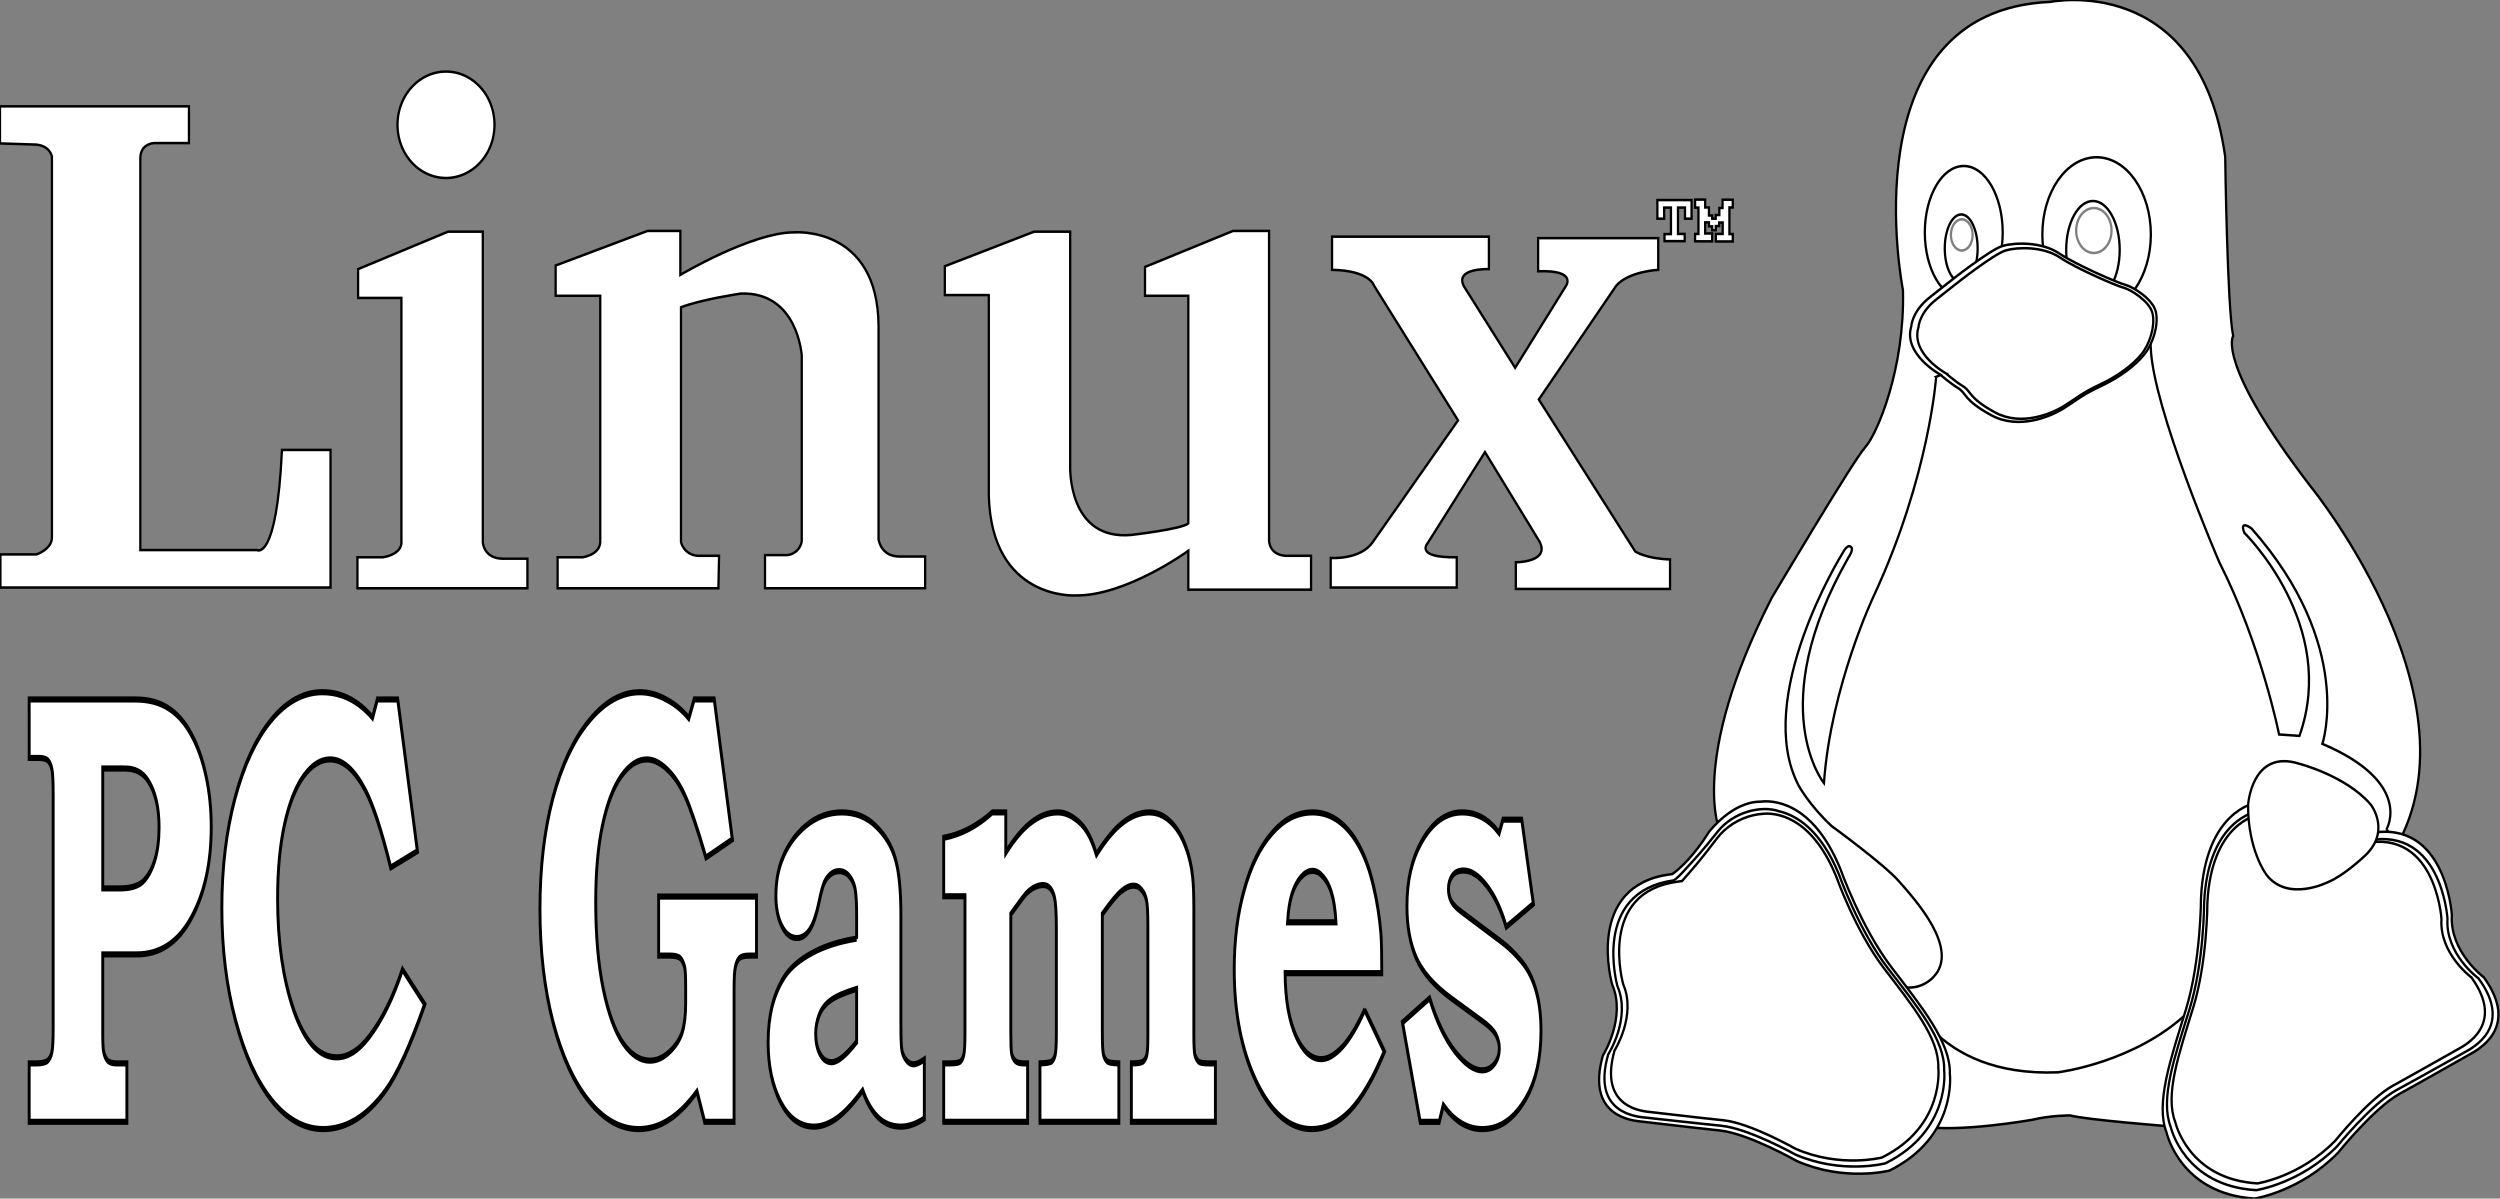 <?xml version="1.0" encoding="UTF-8" standalone="no"?>
<!-- Designed by Vexels.com - 2017 All Rights Reserved - https://vexels.com/terms-and-conditions/  -->

<svg
   xmlns:dc="http://purl.org/dc/elements/1.1/"
   xmlns:cc="http://creativecommons.org/ns#"
   xmlns:rdf="http://www.w3.org/1999/02/22-rdf-syntax-ns#"
   xmlns:svg="http://www.w3.org/2000/svg"
   xmlns="http://www.w3.org/2000/svg"
   xmlns:sodipodi="http://sodipodi.sourceforge.net/DTD/sodipodi-0.dtd"
   xmlns:inkscape="http://www.inkscape.org/namespaces/inkscape"
   version="1.1"
   id="Layer_1"
   x="0px"
   y="0px"
   width="602.122"
   height="288.682"
   viewBox="0 0 602.122 288.682"
   enable-background="new 0 0 1200 1200"
   xml:space="preserve"
   sodipodi:docname="system.svg"
   inkscape:version="0.92.4 (5da689c313, 2019-01-14)"><rect x="0" y="0" width="602.122" height="288.682" fill="#808080" stroke="none"/><defs
   id="defs340">
	
	
	
	
	
	
	
	<linearGradient
   y2="712.379"
   x2="785.046"
   y1="712.379"
   x1="50"
   gradientUnits="userSpaceOnUse"
   id="SVGID_1_"
   gradientTransform="translate(-50,-362.214)">
		<stop
   id="stop16"
   style="stop-color:#FADC00"
   offset="0" />
		<stop
   id="stop18"
   style="stop-color:#FADA00"
   offset="0.009" />
		<stop
   id="stop20"
   style="stop-color:#F5B715"
   offset="0.153" />
		<stop
   id="stop22"
   style="stop-color:#F09424"
   offset="0.299" />
		<stop
   id="stop24"
   style="stop-color:#EC752A"
   offset="0.443" />
		<stop
   id="stop26"
   style="stop-color:#E95B2B"
   offset="0.587" />
		<stop
   id="stop28"
   style="stop-color:#E8452B"
   offset="0.728" />
		<stop
   id="stop30"
   style="stop-color:#E7382A"
   offset="0.867" />
		<stop
   id="stop32"
   style="stop-color:#E6332A"
   offset="1" />
		<stop
   id="stop34"
   style="stop-color:#FFFFFF"
   offset="1" />
	</linearGradient>
	
	<linearGradient
   y2="759.175"
   x2="943.806"
   y1="567.821"
   x1="951.984"
   gradientUnits="userSpaceOnUse"
   id="SVGID_2_"
   gradientTransform="translate(-50,-362.214)">
		<stop
   id="stop39"
   style="stop-color:#FFFFFF"
   offset="0.644" />
		<stop
   id="stop41"
   style="stop-color:#CCCCCC"
   offset="0.683" />
		<stop
   id="stop43"
   style="stop-color:#979797"
   offset="0.729" />
		<stop
   id="stop45"
   style="stop-color:#686868"
   offset="0.775" />
		<stop
   id="stop47"
   style="stop-color:#434343"
   offset="0.822" />
		<stop
   id="stop49"
   style="stop-color:#262626"
   offset="0.868" />
		<stop
   id="stop51"
   style="stop-color:#111111"
   offset="0.913" />
		<stop
   id="stop53"
   style="stop-color:#040404"
   offset="0.957" />
		<stop
   id="stop55"
   style="stop-color:#000000"
   offset="1" />
	</linearGradient>
	
	
	<linearGradient
   y2="679.827"
   x2="971.611"
   y1="365.613"
   x1="970.537"
   gradientUnits="userSpaceOnUse"
   id="SVGID_3_"
   gradientTransform="translate(-50,-362.214)">
		<stop
   id="stop62"
   style="stop-color:#000000"
   offset="0" />
		<stop
   id="stop64"
   style="stop-color:#333333"
   offset="0.109" />
		<stop
   id="stop66"
   style="stop-color:#686868"
   offset="0.238" />
		<stop
   id="stop68"
   style="stop-color:#979797"
   offset="0.369" />
		<stop
   id="stop70"
   style="stop-color:#BCBCBC"
   offset="0.499" />
		<stop
   id="stop72"
   style="stop-color:#D9D9D9"
   offset="0.628" />
		<stop
   id="stop74"
   style="stop-color:#EEEEEE"
   offset="0.755" />
		<stop
   id="stop76"
   style="stop-color:#FBFBFB"
   offset="0.88" />
		<stop
   id="stop78"
   style="stop-color:#FFFFFF"
   offset="1" />
		<stop
   id="stop80"
   style="stop-color:#FFFFFF"
   offset="1" />
	</linearGradient>
	
	<linearGradient
   y2="583.57"
   x2="948.244"
   y1="495.249"
   x1="954.246"
   gradientUnits="userSpaceOnUse"
   id="SVGID_4_"
   gradientTransform="translate(-50,-362.214)">
		<stop
   id="stop85"
   style="stop-color:#FFFFFF"
   offset="0.77" />
		<stop
   id="stop87"
   style="stop-color:#CCCCCC"
   offset="0.795" />
		<stop
   id="stop89"
   style="stop-color:#979797"
   offset="0.825" />
		<stop
   id="stop91"
   style="stop-color:#686868"
   offset="0.855" />
		<stop
   id="stop93"
   style="stop-color:#434343"
   offset="0.885" />
		<stop
   id="stop95"
   style="stop-color:#262626"
   offset="0.914" />
		<stop
   id="stop97"
   style="stop-color:#111111"
   offset="0.944" />
		<stop
   id="stop99"
   style="stop-color:#040404"
   offset="0.972" />
		<stop
   id="stop101"
   style="stop-color:#000000"
   offset="1" />
	</linearGradient>
	
	
	<linearGradient
   y2="474.66"
   x2="960.54"
   y1="356.329"
   x1="951.537"
   gradientUnits="userSpaceOnUse"
   id="SVGID_5_"
   gradientTransform="translate(-50,-362.214)">
		<stop
   id="stop108"
   style="stop-color:#FFFFFF"
   offset="0.124" />
		<stop
   id="stop110"
   style="stop-color:#D7D7D7"
   offset="0.197" />
		<stop
   id="stop112"
   style="stop-color:#656565"
   offset="0.414" />
		<stop
   id="stop114"
   style="stop-color:#1C1C1C"
   offset="0.564" />
		<stop
   id="stop116"
   style="stop-color:#000000"
   offset="0.633" />
		<stop
   id="stop118"
   style="stop-color:#20201F"
   offset="0.633" />
		<stop
   id="stop120"
   style="stop-color:#050505"
   offset="0.728" />
	</linearGradient>
	
	
	
	
	<linearGradient
   y2="477.147"
   x2="919.008"
   y1="440.519"
   x1="914.4"
   gradientUnits="userSpaceOnUse"
   id="SVGID_6_"
   gradientTransform="translate(-50,-362.214)">
		<stop
   id="stop131"
   style="stop-color:#FFFFFF"
   offset="0" />
		<stop
   id="stop133"
   style="stop-color:#DCDCDC"
   offset="0.043" />
		<stop
   id="stop135"
   style="stop-color:#A9A9A9"
   offset="0.112" />
		<stop
   id="stop137"
   style="stop-color:#7C7C7C"
   offset="0.185" />
		<stop
   id="stop139"
   style="stop-color:#565656"
   offset="0.26" />
		<stop
   id="stop141"
   style="stop-color:#363636"
   offset="0.337" />
		<stop
   id="stop143"
   style="stop-color:#1E1E1E"
   offset="0.417" />
		<stop
   id="stop145"
   style="stop-color:#0D0D0D"
   offset="0.502" />
		<stop
   id="stop147"
   style="stop-color:#030303"
   offset="0.594" />
		<stop
   id="stop149"
   style="stop-color:#000000"
   offset="0.707" />
	</linearGradient>
	
	
	<linearGradient
   y2="485.025"
   x2="977.751"
   y1="432.161"
   x1="971.1"
   gradientUnits="userSpaceOnUse"
   id="SVGID_7_"
   gradientTransform="translate(-50,-362.214)">
		<stop
   id="stop156"
   style="stop-color:#FFFFFF"
   offset="0" />
		<stop
   id="stop158"
   style="stop-color:#DCDCDC"
   offset="0.043" />
		<stop
   id="stop160"
   style="stop-color:#A9A9A9"
   offset="0.112" />
		<stop
   id="stop162"
   style="stop-color:#7C7C7C"
   offset="0.185" />
		<stop
   id="stop164"
   style="stop-color:#565656"
   offset="0.26" />
		<stop
   id="stop166"
   style="stop-color:#363636"
   offset="0.337" />
		<stop
   id="stop168"
   style="stop-color:#1E1E1E"
   offset="0.417" />
		<stop
   id="stop170"
   style="stop-color:#0D0D0D"
   offset="0.502" />
		<stop
   id="stop172"
   style="stop-color:#030303"
   offset="0.594" />
		<stop
   id="stop174"
   style="stop-color:#000000"
   offset="0.707" />
	</linearGradient>
	
	
	
	<linearGradient
   y2="530.241"
   x2="940.977"
   y1="459.075"
   x1="945.394"
   gradientUnits="userSpaceOnUse"
   id="SVGID_8_"
   gradientTransform="translate(-50,-362.214)">
		<stop
   id="stop183"
   style="stop-color:#FFFFFF"
   offset="0" />
		<stop
   id="stop185"
   style="stop-color:#CCCCCC"
   offset="0.095" />
		<stop
   id="stop187"
   style="stop-color:#979797"
   offset="0.209" />
		<stop
   id="stop189"
   style="stop-color:#686868"
   offset="0.324" />
		<stop
   id="stop191"
   style="stop-color:#434343"
   offset="0.439" />
		<stop
   id="stop193"
   style="stop-color:#262626"
   offset="0.552" />
		<stop
   id="stop195"
   style="stop-color:#111111"
   offset="0.663" />
		<stop
   id="stop197"
   style="stop-color:#040404"
   offset="0.773" />
		<stop
   id="stop199"
   style="stop-color:#000000"
   offset="0.878" />
	</linearGradient>
	
	<linearGradient
   y2="516.824"
   x2="849.276"
   y1="758.644"
   x1="846.418"
   gradientUnits="userSpaceOnUse"
   id="SVGID_9_"
   gradientTransform="translate(-50,-362.214)">
		<stop
   id="stop204"
   style="stop-color:#000000"
   offset="0.084" />
		<stop
   id="stop206"
   style="stop-color:#333333"
   offset="0.112" />
		<stop
   id="stop208"
   style="stop-color:#686868"
   offset="0.145" />
		<stop
   id="stop210"
   style="stop-color:#979797"
   offset="0.178" />
		<stop
   id="stop212"
   style="stop-color:#BCBCBC"
   offset="0.212" />
		<stop
   id="stop214"
   style="stop-color:#D9D9D9"
   offset="0.245" />
		<stop
   id="stop216"
   style="stop-color:#EEEEEE"
   offset="0.278" />
		<stop
   id="stop218"
   style="stop-color:#FBFBFB"
   offset="0.31" />
		<stop
   id="stop220"
   style="stop-color:#FFFFFF"
   offset="0.34" />
		<stop
   id="stop222"
   style="stop-color:#FFFFFF"
   offset="0.56" />
	</linearGradient>
	
	
	<linearGradient
   y2="775.051"
   x2="1100.606"
   y1="526.371"
   x1="1069.735"
   gradientUnits="userSpaceOnUse"
   id="SVGID_11_"
   gradientTransform="translate(-50,-362.214)">
		<stop
   id="stop258"
   style="stop-color:#000000"
   offset="0" />
		<stop
   id="stop260"
   style="stop-color:#333333"
   offset="0.037" />
		<stop
   id="stop262"
   style="stop-color:#686868"
   offset="0.081" />
		<stop
   id="stop264"
   style="stop-color:#979797"
   offset="0.126" />
		<stop
   id="stop266"
   style="stop-color:#BCBCBC"
   offset="0.17" />
		<stop
   id="stop268"
   style="stop-color:#D9D9D9"
   offset="0.214" />
		<stop
   id="stop270"
   style="stop-color:#EEEEEE"
   offset="0.257" />
		<stop
   id="stop272"
   style="stop-color:#FBFBFB"
   offset="0.299" />
		<stop
   id="stop274"
   style="stop-color:#FFFFFF"
   offset="0.34" />
		<stop
   id="stop276"
   style="stop-color:#FFFFFF"
   offset="0.56" />
	</linearGradient>
	
	
	
	
	<linearGradient
   y2="622.569"
   x2="1079.691"
   y1="850.869"
   x1="1041.866"
   gradientUnits="userSpaceOnUse"
   id="SVGID_12_"
   gradientTransform="translate(-50,-362.214)">
		<stop
   id="stop287"
   style="stop-color:#E1DA1D"
   offset="0.455" />
		<stop
   id="stop289"
   style="stop-color:#E4DE33"
   offset="0.483" />
		<stop
   id="stop291"
   style="stop-color:#EBE668"
   offset="0.558" />
		<stop
   id="stop293"
   style="stop-color:#F1EE97"
   offset="0.634" />
		<stop
   id="stop295"
   style="stop-color:#F6F4BC"
   offset="0.71" />
		<stop
   id="stop297"
   style="stop-color:#FAF9D9"
   offset="0.784" />
		<stop
   id="stop299"
   style="stop-color:#FDFCEE"
   offset="0.858" />
		<stop
   id="stop301"
   style="stop-color:#FEFEFB"
   offset="0.93" />
		<stop
   id="stop303"
   style="stop-color:#FFFFFF"
   offset="1" />
		<stop
   id="stop305"
   style="stop-color:#FFFFFF"
   offset="1" />
	</linearGradient>
	
	
	<linearGradient
   y2="697.603"
   x2="1070.024"
   y1="658.225"
   x1="1050.61"
   gradientUnits="userSpaceOnUse"
   id="SVGID_13_"
   gradientTransform="translate(-50,-362.214)">
		<stop
   id="stop312"
   style="stop-color:#454544"
   offset="0.062" />
		<stop
   id="stop314"
   style="stop-color:#6A6A69"
   offset="0.075" />
		<stop
   id="stop316"
   style="stop-color:#979797"
   offset="0.093" />
		<stop
   id="stop318"
   style="stop-color:#BDBDBC"
   offset="0.111" />
		<stop
   id="stop320"
   style="stop-color:#DADAD9"
   offset="0.129" />
		<stop
   id="stop322"
   style="stop-color:#EEEEEE"
   offset="0.146" />
		<stop
   id="stop324"
   style="stop-color:#FBFBFB"
   offset="0.164" />
		<stop
   id="stop326"
   style="stop-color:#FFFFFF"
   offset="0.18" />
		<stop
   id="stop328"
   style="stop-color:#000000"
   offset="1" />
	</linearGradient>
	
	
</defs><sodipodi:namedview
   pagecolor="#ffffff"
   bordercolor="#666666"
   borderopacity="1"
   objecttolerance="10"
   gridtolerance="10"
   guidetolerance="10"
   inkscape:pageopacity="0"
   inkscape:pageshadow="2"
   inkscape:window-width="1600"
   inkscape:window-height="837"
   id="namedview338"
   showgrid="false"
   inkscape:zoom="1.0351864"
   inkscape:cx="325.96588"
   inkscape:cy="237.78699"
   inkscape:window-x="-8"
   inkscape:window-y="-8"
   inkscape:window-maximized="1"
   inkscape:current-layer="g1082" />

<g
   id="g839"
   transform="matrix(0.553,0,0,0.607,-6.563,2.4885561e-6)"
   style="stroke:#000000;fill:#ffffff"><g
     id="g1082"><g
       id="g1133"><g
         style="stroke:#000000;fill:#ffffff"
         id="g787" /><path
         inkscape:connector-curvature="0"
         id="path2"
         d="m 11.861,56.91 v -14.719 h 82.302 v 14.582 h -15.145 c 0,0 -6.035,0.084 -6.035,6.032 v 155.448 h 50.826 c 0,0 8.579,4.859 10.863,-39.73 h 21.149 v 54.593 H 12.048 v -13.144 h 15.722 c 0,0 6.716,-2.005 6.716,-6.72 v -151.064 c 0,0 -0.716,-4.859 -8.147,-4.859 z"
         style="stroke:#000000;fill:#ffffff" /><path
         inkscape:connector-curvature="0"
         id="path4"
         d="m 167.832,118.21 v -11.431 l 39.159,-14.863 h 15.151 v 123.197 c 0,0 0.286,6.572 8.859,6.572 h 10.576 v 11.719 h -74.03 v -12.291 h 11.145 c 0,0 7.432,-0.859 8.005,-5.433 v -97.47 z"
         style="stroke:#000000;fill:#ffffff" /><path
         inkscape:connector-curvature="0"
         id="path6"
         d="m 324.756,233.404 h -70.03 v -12.291 h 10.863 c 0,0 7.427,-0.855 7.713,-6 v -97.758 h -19.436 v -12.003 l 40.018,-13.724 h 14.291 v 17.435 c 0,0 31.158,-16.862 49.453,-16.862 0,0 36.586,-2.86 36.872,37.158 v 84.608 c 0,0 0.86,6.859 9.146,6.859 h 11.149 v 12.577 h -69.745 v -13.146 h 9.718 c 0,0 5.145,-0.286 6.286,-5.431 v -73.748 c 0,0 -1.713,-25.441 -26.582,-24.582 0,0 -17.15,2.285 -26.012,5.431 v 93.185 c 0,0 1.145,4.859 7.15,5.426 h 9.432 z"
         style="stroke:#000000;fill:#ffffff" /><path
         inkscape:connector-curvature="0"
         id="path8"
         d="m 442.522,117.069 h -19.152 v -11.437 l 38.875,-13.716 h 15.719 v 93.185 c 0,0 -1.141,29.438 26.586,27.154 0,0 22.009,-2.286 24.867,-4.577 v -90.322 h -18.862 v -11.436 l 38.299,-14.291 h 15.723 v 122.625 c 0,0 -0.286,5.719 7.146,6.286 h 11.146 v 13.436 h -53.45 v -15.435 c 0,0 -27.154,18.007 -49.163,17.722 0,0 -36.591,2.001 -37.732,-39.731 v -79.463 z"
         style="stroke:#000000;fill:#ffffff" /><path
         inkscape:connector-curvature="0"
         id="path10"
         d="m 592.015,107.065 v -13.15 h 68.318 v 12.864 c 0,0 -15.149,-0.574 -10.864,6.858 l 22.295,32.299 22.009,-32.299 c 0,0 5.433,-6.572 -12.005,-6.004 v -13.144 h 52.309 v 12.576 c 0,0 -12.862,0.572 -18.291,6.286 l -33.73,45.163 42.017,60.312 c 0,0 4.573,2.858 15.149,3.144 v 11.719 h -67.17 v -10.578 c 0,0 15.149,0 10.289,-8.285 l -23.728,-35.445 -24.867,36.017 c 0,0 -6.286,6 12.576,5.715 v 12.002 h -54.879 v -11.717 c 0,0 12.862,0.86 18.295,-6.286 l 37.158,-48.31 -36.586,-53.452 c 0,0.001 -1.717,-5.999 -18.295,-6.285 z"
         style="stroke:#000000;fill:#ffffff" /><path
         transform="translate(-50,-362.214)"
         style="stroke:#000000;fill:#ffffff"
         d="M 783.701,441.593 H 798.6 v 7.386 h -2.869 v -4.395 h -3.052 v 10.445 h 2.928 v 2.868 h -8.795 v -2.81 h 2.809 v -10.503 h -2.987 l 0.06,4.395 h -2.993 z"
         id="polygon12" /><path
         transform="translate(-50,-362.214)"
         style="stroke:#000000;fill:#ffffff"
         d="m 816.55,441.472 v 3.052 h -1.468 v 10.563 h 1.468 v 2.929 h -7.389 v -2.987 h 2.993 v -4.52 h -1.525 v 1.403 h -1.468 v 1.649 h -1.588 v -1.526 h -1.403 v -1.59 h -1.649 v 4.401 h 3.052 v 3.14 l -7.447,-0.031 v -2.926 h 1.466 v -10.445 h -1.466 v -3.175 h 4.395 v 3.115 h 1.649 v 3.176 h 1.403 v 1.279 h 1.53 v -1.462 h 1.584 v -2.808 h 1.408 v -3.237 z"
         id="polygon14" /><path
         style="stroke:#000000;fill:#ffffff"
         inkscape:connector-curvature="0"
         id="path58"
         d="m 971.545,270.947 c 0,29.657 -32.393,53.701 -72.351,53.701 -39.965,0 -72.356,-24.044 -72.356,-53.701 0,-29.658 32.391,-53.699 72.356,-53.699 39.958,-0.001 72.351,24.041 72.351,53.699 z" /><path
         inkscape:connector-curvature="0"
         id="path60"
         d="m 956.759,446.912 c 0,0 -36.393,-2.596 -43.319,-4.331 0,0 -8.663,0 -16.46,1.735 0,0 -32.056,5.198 -48.52,2.596 l -87.5,-116.956 c 0,0 -13.857,-27.721 22.527,-92.701 0,0 35.525,-54.581 40.719,-59.775 5.198,-5.198 17.328,-31.188 16.462,-62.382 0,0 -24.259,-110.891 64.109,-114.353 0,0 64.976,-12.134 76.239,61.507 0,0 0.864,59.779 3.467,71.043 0,0 -7.797,10.395 33.786,59.779 0,0 79.703,89.235 32.922,149.01 z"
         style="stroke:#000000;fill:#ffffff" /><path
         style="stroke:#000000;fill:#ffffff"
         inkscape:connector-curvature="0"
         id="path83"
         d="m 855.131,149.512 c 0,0 -3.002,39.444 -27.014,86.609 0,0 -18.865,36.017 -21.867,74.601 0,0 -26.58,-30.012 10.722,-89.609 0,0 2.646,-3.432 0.819,-4.223 0,0 -1.234,-1.283 -3.604,2.865 0,0 -38.946,57.097 -18.938,91.97 0,0 4.573,7.717 14.291,16.002 0,0 22.867,15.151 29.441,22.016 6.576,6.858 26.872,26.868 14.863,38.013 0,0 -4.573,4.857 -12.291,4.004 0,0 11.717,35.731 66.598,33.726 0,0 33.445,-3.714 56.599,-23.722 l 88.895,-68.029 -2.287,-4.859 c 0,0 11.721,-18.296 -28.013,-33.728 0,0 14.289,-38.877 -30.872,-85.465 0,0 -5.429,-3.72 -3.142,1.713 0,0 41.164,36.586 24.009,80.608 l -8.859,-0.573 c 0,0 -7.719,-35.445 -26.015,-68.318 0,0 -29.01,-61.165 -29.87,-85.179 -0.852,-24.011 -93.465,11.578 -93.465,11.578 z" /><path
         style="stroke:#000000;fill:#ffffff;stroke-width:0.677;stroke-miterlimit:10"
         inkscape:connector-curvature="0"
         id="path106"
         d="m 848.243,135.642 c 0,0 30.928,39.642 73.66,9.559 0,0 5.343,-6.469 21.648,-10.685"
         stroke-miterlimit="10" /><path
         style="stroke:#000000;fill:#ffffff"
         inkscape:connector-curvature="0"
         id="path125"
         d="m 884.103,92.236 c 0,14.562 -7.591,26.369 -16.957,26.369 -9.363,0 -16.958,-11.807 -16.958,-26.369 0,-14.566 7.595,-26.369 16.958,-26.369 9.366,0 16.957,11.803 16.957,26.369 z" /><path
         style="stroke:#000000;fill:#ffffff"
         inkscape:connector-curvature="0"
         id="path127"
         d="m 948.631,93.025 c 0,16.918 -10.582,30.638 -23.627,30.638 -13.051,0 -23.629,-13.72 -23.629,-30.638 0,-16.917 10.578,-30.629 23.629,-30.629 13.045,0 23.627,13.712 23.627,30.629 z" /><path
         inkscape:connector-curvature="0"
         id="path129"
         d="m 873.19,98.553 c 0,7.436 -3.205,13.466 -7.161,13.466 -3.95,0 -7.154,-6.031 -7.154,-13.466 0,-7.432 3.205,-13.462 7.154,-13.462 3.956,0 7.161,6.03 7.161,13.462 z"
         style="stroke:#000000;fill:#ffffff" /><path
         style="stroke:#000000;fill:#ffffff;opacity:0.5"
         inkscape:connector-curvature="0"
         id="path152"
         d="m 871.006,93.219 c 0,3.417 -2.117,6.183 -4.73,6.183 -2.616,0 -4.73,-2.766 -4.73,-6.183 0,-3.417 2.114,-6.187 4.73,-6.187 2.613,-0.001 4.73,2.769 4.73,6.187 z" /><path
         inkscape:connector-curvature="0"
         id="path154"
         d="m 935.062,99.159 c 0,10.719 -5.214,19.406 -11.648,19.406 -6.439,0 -11.653,-8.687 -11.653,-19.406 0,-10.716 5.214,-19.406 11.653,-19.406 6.434,-0.001 11.648,8.69 11.648,19.406 z"
         style="stroke:#000000;fill:#ffffff" /><path
         style="stroke:#000000;fill:#ffffff;opacity:0.5"
         inkscape:connector-curvature="0"
         id="path177"
         d="m 931.508,91.465 c 0,4.93 -3.447,8.919 -7.702,8.919 -4.253,0 -7.698,-3.988 -7.698,-8.919 0,-4.921 3.445,-8.912 7.698,-8.912 4.254,-0.001 7.702,3.991 7.702,8.912 z" /><path
         style="stroke:#000000;fill:#ffffff"
         inkscape:connector-curvature="0"
         id="path179"
         d="m 856.786,148.564 c 0,0 -16.161,-8.083 -12.488,-19.105 0,0 0.243,-5.876 8.085,-11.511 7.836,-5.635 6.858,-4.898 7.836,-5.635 0.978,-0.735 18.37,-13.223 23.756,-14.696 5.388,-1.47 17.145,-1.713 24.74,2.938 7.588,4.657 25.712,11.758 28.897,12.495 3.185,0.735 12.001,5.633 13.223,10.774 1.225,5.147 -1.223,12.493 -5.141,16.899 -3.915,4.41 -10.778,9.06 -18.858,12.492 -8.083,3.428 -11.021,5.878 -16.165,8.816 -5.141,2.942 -19.348,8.818 -31.594,2.695 -12.246,-6.123 -10.528,-8.573 -14.448,-10.774 -3.921,-2.209 -7.843,-5.388 -7.843,-5.388 z" /><path
         style="stroke:#000000;fill:#ffffff"
         inkscape:connector-curvature="0"
         id="path181"
         d="m 859.377,148.134 c 0,0 -15.476,-7.732 -11.953,-18.287 0,0 0.232,-5.624 7.732,-11.016 7.5,-5.392 6.568,-4.689 7.5,-5.392 0.939,-0.701 17.584,-12.656 22.74,-14.064 5.156,-1.408 16.415,-1.64 23.679,2.816 7.264,4.455 24.616,11.248 27.657,11.951 3.051,0.705 11.491,5.392 12.66,10.314 1.172,4.923 -1.173,11.959 -4.921,16.178 -3.748,4.221 -10.316,8.676 -18.05,11.954 -7.737,3.283 -10.546,5.624 -15.476,8.439 -4.917,2.816 -18.516,8.44 -30.233,2.579 -11.723,-5.863 -10.08,-8.203 -13.832,-10.316 -3.755,-2.108 -7.503,-5.156 -7.503,-5.156 z" /><g
         id="g256"
         transform="translate(-50,-362.214)"
         style="stroke:#000000;fill:#ffffff">
		<path
   style="fill:#ffffff;stroke:#000000"
   inkscape:connector-curvature="0"
   id="path227"
   d="m 911.097,788.331 c 0.38,-12.523 -12.131,-26.416 -25.4,-42.268 -13.268,-15.852 -22.256,-38.991 -22.256,-38.991 -12.336,-27.549 -30.334,-27.291 -34.779,-26.762 -12.458,-0.08 -22.469,11.994 -22.469,11.994 -6.439,9.299 -12.185,14.212 -15.914,16.709 -0.193,0.021 -0.38,0.045 -0.574,0.069 -38.03,4.268 -25.701,43.736 -25.701,43.736 6.295,13.309 -4.025,28.196 -4.025,28.196 -7.623,24.715 13.432,25.909 17.324,26.275 3.881,0.371 21.108,2.306 33.547,3.477 12.435,1.171 33.535,12.104 33.535,12.104 20.863,8.399 40.418,3.806 40.418,3.806 29.627,-13.383 26.294,-38.345 26.294,-38.345 z" />
		<path
   style="fill:#ffffff;stroke:#000000"
   inkscape:connector-curvature="0"
   id="path229"
   d="m 908.608,786.934 c 0.419,-12.009 -11.633,-25.282 -24.418,-40.422 -12.781,-15.141 -21.381,-37.287 -21.381,-37.287 -8.051,-17.945 -18.695,-23.524 -26.034,-25.091 -7.758,-2.493 -19.95,0.204 -26.788,8.036 -7.372,8.44 -9.239,10.127 -14.928,15.811 -1.808,1.807 -3.159,2.903 -4.172,3.561 -36.225,4.548 -24.573,41.983 -24.573,41.983 6.035,12.736 -4.023,27.051 -4.023,27.051 -7.492,23.737 12.897,24.788 16.66,25.125 3.763,0.335 20.434,2.113 32.473,3.185 12.043,1.066 32.428,11.455 32.428,11.455 20.161,7.965 39.124,3.473 39.124,3.473 28.748,-12.96 25.632,-36.88 25.632,-36.88 z" />
		<path
   style="fill:#ffffff;stroke:#000000"
   inkscape:connector-curvature="0"
   id="path231"
   d="m 906.055,785.765 c 0.361,-11.67 -11.302,-24.611 -23.677,-39.371 -12.37,-14.755 -20.745,-36.309 -20.745,-36.309 -11.141,-24.889 -27.278,-25.4 -32.023,-24.962 -1.386,0.084 -2.809,0.282 -4.242,0.587 -5.801,1.244 -11.672,4.307 -15.742,9.192 -7.52,9.03 -9.594,11.05 -15.183,16.9 -0.529,0.071 -1.066,0.14 -1.61,0.198 -35.49,4.001 -24.003,40.768 -24.003,40.768 5.86,12.396 -3.778,26.271 -3.778,26.271 -7.131,23.036 12.518,24.137 16.142,24.474 3.63,0.34 19.703,2.132 31.308,3.213 11.603,1.083 31.283,11.259 31.283,11.259 19.46,7.812 37.71,3.52 37.71,3.52 27.651,-12.487 24.56,-35.74 24.56,-35.74 z" />
		
			<linearGradient
   gradientTransform="matrix(-0.932,0.362,0.362,0.932,3336.581,-699.245)"
   y2="319.673"
   x2="2873.655"
   y1="547.985"
   x1="2835.828"
   gradientUnits="userSpaceOnUse"
   id="SVGID_10_">
			<stop
   id="stop233"
   style="stop-color:#E1DA1D"
   offset="0.455" />
			<stop
   id="stop235"
   style="stop-color:#E4DE33"
   offset="0.483" />
			<stop
   id="stop237"
   style="stop-color:#EBE668"
   offset="0.558" />
			<stop
   id="stop239"
   style="stop-color:#F1EE97"
   offset="0.634" />
			<stop
   id="stop241"
   style="stop-color:#F6F4BC"
   offset="0.71" />
			<stop
   id="stop243"
   style="stop-color:#FAF9D9"
   offset="0.784" />
			<stop
   id="stop245"
   style="stop-color:#FDFCEE"
   offset="0.858" />
			<stop
   id="stop247"
   style="stop-color:#FEFEFB"
   offset="0.93" />
			<stop
   id="stop249"
   style="stop-color:#FFFFFF"
   offset="1" />
			<stop
   id="stop251"
   style="stop-color:#FFFFFF"
   offset="1" />
		</linearGradient>
		
	</g><path
         style="stroke:#000000;fill:#ffffff"
         inkscape:connector-curvature="0"
         id="path281"
         d="m 994.209,318.594 c 0,0 -21.987,3.147 -23.737,37.756 0,0 0,24.824 -6.63,44.402 -6.632,19.585 -13.264,37.065 -8.377,48.6 0,0 5.936,24.474 38.394,26.221 0,0 19.896,-2.794 36.3,-18.181 0,0 15.708,-17.827 26.877,-23.421 11.171,-5.596 26.526,-13.634 30.018,-15.388 3.486,-1.747 22.686,-10.483 6.626,-30.764 0,0 -15.005,-10.142 -13.958,-24.822 0,0 -2.79,-41.256 -39.791,-31.469 -36.996,9.79 -45.722,-12.934 -45.722,-12.934 z" /><path
         style="stroke:#000000;fill:#ffffff"
         inkscape:connector-curvature="0"
         id="path283"
         d="m 994.867,321.985 c 0,0 -21.332,3.013 -23.026,36.142 0,0 0,23.762 -6.434,42.502 -6.434,18.744 -12.869,35.473 -8.128,46.519 0,0 5.757,23.427 37.246,25.095 0,0 19.303,-2.676 35.22,-17.401 0,0 15.237,-17.066 26.073,-22.417 10.833,-5.358 25.736,-13.051 29.118,-14.726 3.383,-1.674 22.009,-10.038 6.435,-29.451 0,0 -14.562,-9.707 -13.544,-23.76 0,0 -2.712,-39.49 -38.602,-30.117 -35.895,9.367 -44.358,-12.386 -44.358,-12.386 z" /><path
         style="stroke:#000000;fill:#ffffff"
         inkscape:connector-curvature="0"
         id="path285"
         d="m 995.396,323.335 c 0,0 -20.524,2.927 -22.153,35.168 0,0 0,23.124 -6.187,41.362 -6.191,18.239 -12.379,34.521 -7.816,45.27 0,0 5.536,22.793 35.83,24.423 0,0 18.572,-2.607 33.88,-16.937 0,0 14.661,-16.606 25.084,-21.815 10.425,-5.216 24.76,-12.701 28.018,-14.33 3.253,-1.629 21.175,-9.772 6.187,-28.66 0,0 -14.008,-9.441 -13.03,-23.124 0,0 -2.603,-38.428 -37.134,-29.307 -34.532,9.114 -42.679,-12.05 -42.679,-12.05 z" /><path
         inkscape:connector-curvature="0"
         id="path310"
         d="m 990.994,319.286 c 0,0 1.597,-22.123 22.129,-16.286 0,0 20.531,4.779 31.325,16.286 0,0 9.383,10.971 -3.54,21.059 0,0 -8.321,7.081 -14.87,9.562 0,0 -17.698,8.315 -27.078,-2.834 10e-4,-0.001 -8.142,-9.735 -7.966,-27.787 z"
         style="stroke:#000000;fill:#ffffff" /><path
         style="stroke:#000000;fill:#ffffff"
         d="m 227.237,49.512 a 21.12,21.115 0 0 1 -21.12,21.115 21.12,21.115 0 0 1 -21.12,-21.115 21.12,21.115 0 0 1 21.12,-21.115 21.12,21.115 0 0 1 21.12,21.115 z"
         id="ellipse333" /><g
         aria-label="PC Games"
         transform="scale(0.722,1.386)"
         style="font-style:normal;font-variant:normal;font-weight:600;font-stretch:normal;font-size:177.505px;line-height:1.25;font-family:'Bookman Old Style';-inkscape-font-specification:'Bookman Old Style, Semi-Bold';font-variant-ligatures:normal;font-variant-caps:normal;font-variant-numeric:normal;font-feature-settings:normal;text-align:start;letter-spacing:0px;word-spacing:0px;writing-mode:lr-tb;text-anchor:start;fill:#ffffff;fill-opacity:1;stroke:#000000;stroke-width:1.76"
         id="text568"><path
           d="m 34.039,200.247 h 63.878 q 12.134,0 20.108,2.514 8.061,2.427 13.781,7.454 5.807,5.027 8.927,11.961 3.12,6.847 3.12,14.561 0,15.514 -11.961,26.002 -11.874,10.487 -32.849,10.487 H 78.415 v 22.622 q 0,4.247 0.607,5.374 0.78,1.647 2.34,2.427 1.647,0.78 5.46,0.78 h 6.154 v 16.728 H 34.039 V 304.428 h 4.074 q 5.374,0 7.107,-0.78 1.733,-0.78 2.514,-2.427 0.78,-1.733 0.78,-7.02 v -66.478 q 0,-5.547 -0.693,-7.28 -0.693,-1.82 -2.253,-2.6 -1.473,-0.867 -5.72,-0.867 h -5.807 z m 44.376,19.761 v 34.322 h 10.314 q 9.447,0 13.868,-1.907 4.42,-1.993 7.107,-5.98 2.687,-4.074 2.687,-9.621 0,-8.321 -6.414,-13.174 -4.767,-3.64 -14.128,-3.64 z"
           style="font-style:normal;font-variant:normal;font-weight:600;font-stretch:normal;font-size:177.505px;font-family:'Bookman Old Style';-inkscape-font-specification:'Bookman Old Style, Semi-Bold';font-variant-ligatures:normal;font-variant-caps:normal;font-variant-numeric:normal;font-feature-settings:normal;text-align:start;writing-mode:lr-tb;text-anchor:start;stroke-width:1.76;stroke:#000000;fill:#ffffff"
           id="path5445" /><path
           d="m 244.047,200.247 h 12.307 l 11.874,43.423 -16.121,4.68 q -8.061,-15.514 -15.168,-22.015 -9.881,-8.927 -21.408,-8.927 -8.407,0 -15.774,4.68 -7.28,4.68 -11.614,13.781 -4.247,9.101 -4.247,21.321 0,18.635 9.794,32.069 9.881,13.434 25.828,13.434 10.141,0 19.501,-5.807 11.701,-7.194 20.195,-19.328 l 13.434,9.967 q -13.088,17.855 -23.922,24.875 -16.728,10.834 -37.269,10.834 -17.074,0 -30.942,-8.147 -13.781,-8.234 -22.015,-22.968 -8.234,-14.734 -8.234,-32.155 0,-17.334 7.974,-31.549 8.061,-14.301 21.841,-22.275 13.868,-7.974 30.855,-7.974 17.248,0 30.249,7.28 z"
           style="font-style:normal;font-variant:normal;font-weight:600;font-stretch:normal;font-size:177.505px;font-family:'Bookman Old Style';-inkscape-font-specification:'Bookman Old Style, Semi-Bold';font-variant-ligatures:normal;font-variant-caps:normal;font-variant-numeric:normal;font-feature-settings:normal;text-align:start;writing-mode:lr-tb;text-anchor:start;stroke-width:1.76;stroke:#000000;fill:#ffffff"
           id="path5447" /><path
           d="m 413.751,256.671 h 59.024 v 16.901 h -4.42 q -4.334,0 -5.98,0.78 -1.56,0.78 -2.34,2.514 -0.78,1.647 -0.78,6.414 v 37.876 h -17.768 l -4.594,-8.667 q -8.147,5.374 -16.901,8.061 -8.754,2.687 -18.201,2.687 -16.554,0 -30.162,-8.061 -13.608,-8.061 -21.581,-22.535 -7.887,-14.474 -7.887,-32.416 0,-17.768 7.801,-31.809 7.887,-14.041 21.928,-22.101 14.128,-8.147 30.595,-8.147 7.974,0 15.861,2.08 7.974,1.993 13.608,5.374 l 3.207,-5.374 h 12.134 l 10.921,40.043 -15.948,5.2 q -8.147,-13.174 -12.914,-17.941 -4.68,-4.767 -10.834,-7.454 -6.067,-2.687 -11.874,-2.687 -8.234,0 -15.428,4.767 -7.107,4.767 -11.267,13.954 -4.16,9.101 -4.16,22.101 0,14.301 4.507,24.788 4.594,10.487 11.961,15.601 7.367,5.027 16.208,5.027 6.24,0 11.787,-2.514 5.634,-2.514 7.714,-5.634 2.08,-3.12 2.08,-8.407 v -4.42 q 0,-4.594 -0.607,-5.807 -0.953,-1.733 -2.6,-2.514 -1.56,-0.78 -6.24,-0.78 h -6.847 z"
           style="font-style:normal;font-variant:normal;font-weight:600;font-stretch:normal;font-size:177.505px;font-family:'Bookman Old Style';-inkscape-font-specification:'Bookman Old Style, Semi-Bold';font-variant-ligatures:normal;font-variant-caps:normal;font-variant-numeric:normal;font-feature-settings:normal;text-align:start;writing-mode:lr-tb;text-anchor:start;stroke-width:1.76;stroke:#000000;fill:#ffffff"
           id="path5449" /><path
           d="m 533.186,268.719 v -6.414 q 0,-5.72 -0.953,-7.887 -0.953,-2.167 -3.467,-3.554 -2.514,-1.473 -6.24,-1.473 -2.86,0 -5.2,0.953 -2.34,0.953 -3.727,2.427 -1.387,1.473 -3.207,5.72 -2.34,5.374 -5.634,7.714 -3.207,2.34 -7.627,2.34 -5.547,0 -9.101,-3.467 -3.554,-3.467 -3.554,-8.581 0,-5.807 3.64,-10.314 4.854,-5.98 14.474,-9.794 9.621,-3.814 21.668,-3.814 12.047,0 20.455,3.9 8.494,3.9 11.787,9.361 3.38,5.374 3.38,16.468 v 31.029 q 0,5.72 0.607,7.367 0.607,1.56 2.6,2.774 1.993,1.213 4.42,1.213 2.427,0 6.5,-1.387 v 16.901 q -7.367,2.34 -14.128,2.34 -7.974,0 -13.608,-2.6 -5.634,-2.6 -9.447,-7.801 -8.667,5.634 -15.774,8.061 -7.02,2.34 -13.608,2.34 -12.394,0 -20.021,-6.934 -7.627,-7.02 -7.627,-17.248 0,-5.807 2.6,-10.661 2.687,-4.854 7.887,-8.494 5.287,-3.64 16.208,-6.414 11.007,-2.86 26.695,-4.074 z m 0,14.388 q -11.354,1.647 -16.034,3.38 -4.68,1.647 -6.674,4.247 -1.993,2.514 -1.993,5.2 0,3.467 2.6,5.807 2.6,2.34 7.02,2.34 2.86,0 6.587,-1.473 3.814,-1.473 8.494,-4.334 z"
           style="font-style:normal;font-variant:normal;font-weight:600;font-stretch:normal;font-size:177.505px;font-family:'Bookman Old Style';-inkscape-font-specification:'Bookman Old Style, Semi-Bold';font-variant-ligatures:normal;font-variant-caps:normal;font-variant-numeric:normal;font-feature-settings:normal;text-align:start;writing-mode:lr-tb;text-anchor:start;stroke-width:1.76;stroke:#000000;fill:#ffffff"
           id="path5451" /><path
           d="m 623.152,232.576 v 11.527 q 7.541,-5.807 15.341,-8.667 7.801,-2.86 15.861,-2.86 5.114,0 9.794,1.56 4.767,1.473 7.887,3.9 3.207,2.427 5.807,6.587 8.407,-6.414 16.121,-9.187 7.714,-2.86 15.688,-2.86 6.934,0 12.568,2.514 5.634,2.514 9.101,6.847 3.554,4.247 4.594,9.274 0.693,3.12 0.693,9.101 v 35.882 q 0,4.42 0.607,5.72 0.693,1.3 2.253,1.993 1.127,0.52 6.327,0.52 h 3.814 v 16.728 H 698.904 V 304.428 q 5.634,0 7.107,-0.52 1.473,-0.607 2.167,-1.82 0.693,-1.3 0.693,-5.547 v -31.462 q 0,-5.46 -0.78,-7.194 -0.693,-1.82 -2.86,-3.034 -2.08,-1.3 -5.027,-1.3 -3.38,0 -7.28,1.56 -3.9,1.473 -11.527,6.587 v 33.889 q 0,5.027 0.693,6.327 0.693,1.3 2.427,1.993 1.04,0.433 6.847,0.52 v 16.728 h -47.583 V 304.428 q 5.894,-0.087 7.194,-0.607 1.3,-0.52 1.993,-1.907 0.693,-1.387 0.693,-6.327 v -29.729 q 0,-6.847 -1.213,-9.101 -1.907,-3.38 -6.76,-3.38 -2.427,0 -5.114,0.607 -2.687,0.607 -5.287,1.907 -1.387,0.693 -7.107,4.507 l -1.993,1.3 v 33.889 q 0,4.854 0.52,6.067 0.52,1.213 1.993,1.993 1.56,0.78 5.287,0.78 h 2.34 v 16.728 H 585.709 V 304.428 h 3.38 q 5.374,0 6.674,-0.52 1.387,-0.607 2.08,-1.993 0.693,-1.473 0.693,-6.327 V 256.584 H 585.709 V 239.857 q 15.861,-1.473 29.295,-7.28 z"
           style="font-style:normal;font-variant:normal;font-weight:600;font-stretch:normal;font-size:177.505px;font-family:'Bookman Old Style';-inkscape-font-specification:'Bookman Old Style, Semi-Bold';font-variant-ligatures:normal;font-variant-caps:normal;font-variant-numeric:normal;font-feature-settings:normal;text-align:start;writing-mode:lr-tb;text-anchor:start;stroke-width:1.76;stroke:#000000;fill:#ffffff"
           id="path5453" /><path
           d="m 839.66,289.087 11.874,11.961 q -10.227,11.701 -20.888,16.988 -10.574,5.2 -22.882,5.2 -19.761,0 -33.282,-13.348 -13.521,-13.434 -13.521,-32.416 0,-12.481 6.067,-22.795 6.067,-10.401 16.814,-16.208 10.747,-5.894 24.355,-5.894 8.667,0 15.774,2.514 7.107,2.514 12.394,7.194 5.374,4.68 8.581,11.354 3.294,6.587 4.507,13.694 0.52,3.554 0.52,11.267 H 791.643 q 0.173,11.007 6.414,17.855 6.327,6.76 15.428,6.76 5.807,0 12.654,-3.467 6.847,-3.554 13.521,-10.661 z m -17.334,-25.048 q -0.607,-5.2 -2.514,-8.147 -1.82,-3.034 -5.027,-4.767 -3.12,-1.82 -6.587,-1.82 -3.64,0 -7.02,1.82 -3.38,1.82 -5.46,4.94 -1.993,3.12 -2.6,7.974 z"
           style="font-style:normal;font-variant:normal;font-weight:600;font-stretch:normal;font-size:177.505px;font-family:'Bookman Old Style';-inkscape-font-specification:'Bookman Old Style, Semi-Bold';font-variant-ligatures:normal;font-variant-caps:normal;font-variant-numeric:normal;font-feature-settings:normal;text-align:start;writing-mode:lr-tb;text-anchor:start;stroke-width:1.76;stroke:#000000;fill:#ffffff"
           id="path5455" /><path
           d="m 923.039,234.656 h 11.354 l 7.02,24.095 -16.381,6.587 q -4.68,-7.541 -11.787,-11.787 -7.02,-4.334 -13.954,-4.334 -4.594,0 -6.847,1.56 -2.253,1.56 -2.253,3.727 0,1.82 1.56,3.38 1.647,1.56 6.674,3.294 l 23.835,8.494 q 6.327,2.253 12.134,5.634 5.807,3.38 8.667,8.321 2.947,4.854 2.947,11.441 0,11.787 -9.014,19.328 -10.574,8.841 -26.348,8.841 -13.521,0 -23.575,-6.847 l -2.427,4.767 h -11.527 l -10.661,-28.429 16.381,-6.934 q 6.154,9.621 15.168,15.168 9.014,5.46 16.554,5.46 4.68,0 7.887,-2.167 2.427,-1.733 2.427,-4.074 0,-1.993 -1.907,-3.814 -1.907,-1.82 -8.407,-4.074 l -18.721,-6.5 q -15.514,-5.46 -21.148,-11.614 -5.547,-6.24 -5.547,-14.734 0,-10.921 8.754,-18.375 9.967,-8.494 24.615,-8.494 13.001,0 22.275,5.894 z"
           style="font-style:normal;font-variant:normal;font-weight:600;font-stretch:normal;font-size:177.505px;font-family:'Bookman Old Style';-inkscape-font-specification:'Bookman Old Style, Semi-Bold';font-variant-ligatures:normal;font-variant-caps:normal;font-variant-numeric:normal;font-feature-settings:normal;text-align:start;writing-mode:lr-tb;text-anchor:start;stroke-width:1.76;stroke:#000000;fill:#ffffff"
           id="path5457" /></g></g></g></g></svg>